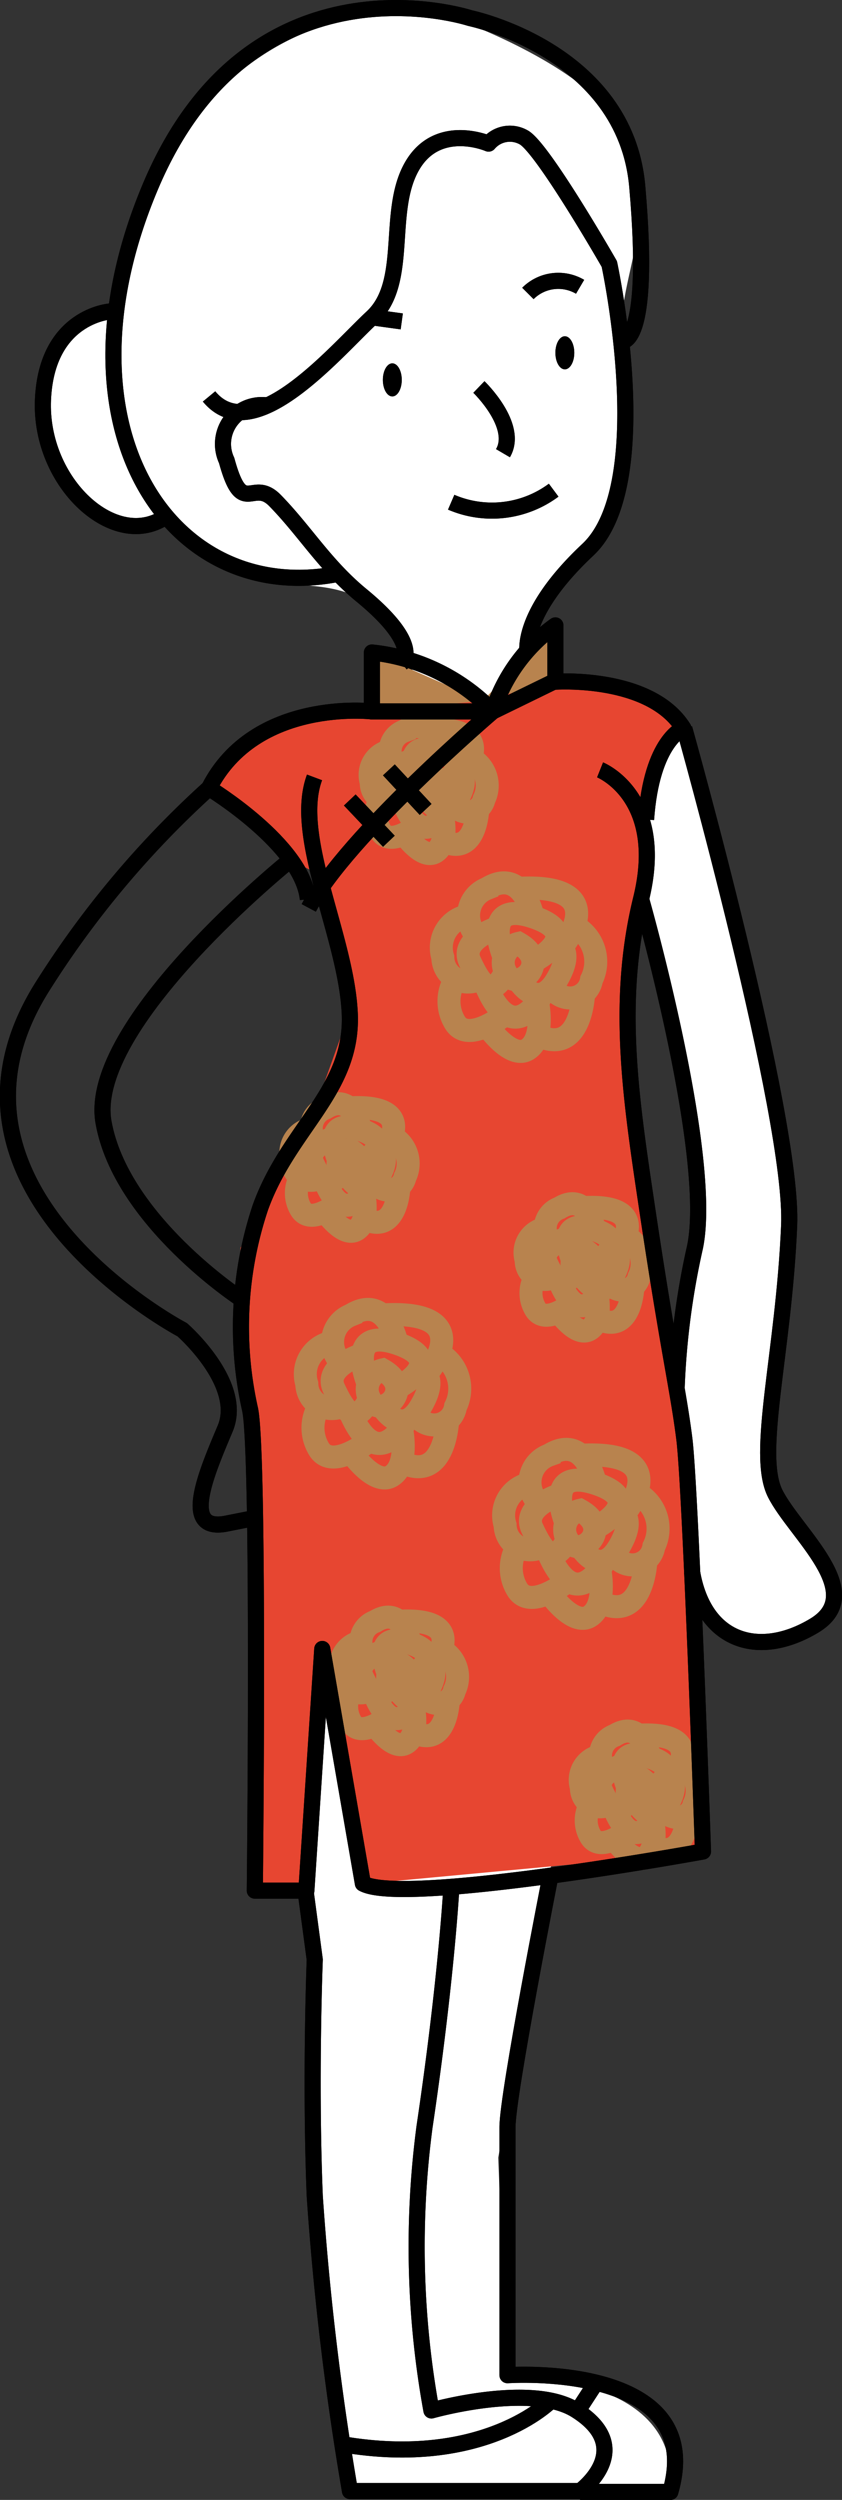 <svg xmlns="http://www.w3.org/2000/svg" viewBox="0 0 39.19 116.28"><rect x="0" y="0" width="39.19" height="116.28" fill="#333333" stroke="none"/><title>svg01People04</title><g id="圖層_2" data-name="圖層 2"><g id="svg01"><g id="svg01People04"><path id="_路徑_" data-name="&lt;路徑&gt;" d="M26.09,84.36l-2.9,16,.4,10.16s8.29-.26,7.58,5.43H16.28l-1.64-13.72L14.49,90l-1-11.39.7-5Z" fill="#fff"/><path id="_路徑_2" data-name="&lt;路徑&gt;" d="M31.85,33.88S36.94,52,36.73,57c-.25,5.94-1.58,10.62-.65,12.47s4.37,4.62,1.81,6.15-5.12.76-5.68-2.51l-1-9.68,1.5-7.81L29.84,41.07l-.57-4.54Z" fill="#fff"/><path id="_路徑_3" data-name="&lt;路徑&gt;" d="M20.13.49s7.5,2.39,9.08,5.95-.48,6.44-.29,9.44.83,8.3-2.63,10.77-2,10-4.88,7.81-1.66-4.1-3.65-5.93-4.42-1-5.72-1.64A45.09,45.09,0,0,1,7.76,24s-3.69,1.88-5.36-3a4.93,4.93,0,0,1,2.7-6.55S7.19.09,20.13.49Z" fill="#fff"/><path id="_路徑_4" data-name="&lt;路徑&gt;" d="M25.85,29.13l0,2.58s3.87.38,4.61.89a9,9,0,0,1,1.43,1.28l-2,3.3.25,2.23-1,5.07v5.72l2.06,12.57,1.33,17,.23,6.38L16.89,87.63,15,76.7l-.74,11.24H11.86L12,73l-.81-8.42V58.05l3.43-6.37,1.64-4.57-1-6.23L13.52,40,9.73,36.66,12.35,34l5-.93V30.34l5.63,2.74Z" fill="#e74631"/><polygon id="_路徑_5" data-name="&lt;路徑&gt;" points="17.32 30.34 22.46 32.6 17.32 33.09 17.32 30.34" fill="#b8834e"/><polygon id="_路徑_6" data-name="&lt;路徑&gt;" points="25.85 29.13 25.81 31.71 22.46 32.6 25.85 29.13" fill="#b8834e"/><g id="_群組_" data-name="&lt;群組&gt;"><path id="_路徑_7" data-name="&lt;路徑&gt;" d="M16.27,53.47a.7.7,0,0,0-.46,1C16.16,55.27,17.49,54.16,16.27,53.47Z" fill="none" stroke="#b8834e" stroke-miterlimit="10" stroke-width="1.07"/><path id="_路徑_8" data-name="&lt;路徑&gt;" d="M15.75,53.93s-.86-2,1-1.39,0,1.57,0,1.57" fill="none" stroke="#b8834e" stroke-miterlimit="10" stroke-width="1.07"/><path id="_路徑_9" data-name="&lt;路徑&gt;" d="M17.55,53.47s.73.12.07,1.28-1.37,0-1.37,0" fill="none" stroke="#b8834e" stroke-miterlimit="10" stroke-width="1.07"/><path id="_路徑_10" data-name="&lt;路徑&gt;" d="M15.56,52.91s-1.36.42-1,1.2.79,1.38,1.26.37" fill="none" stroke="#b8834e" stroke-miterlimit="10" stroke-width="1.07"/><path id="_路徑_11" data-name="&lt;路徑&gt;" d="M17.07,55.32s-1,1.86-1.92-.31" fill="none" stroke="#b8834e" stroke-miterlimit="10" stroke-width="1.07"/><path id="_路徑_12" data-name="&lt;路徑&gt;" d="M16.78,52.54s-.36-1.79-1.63-1a1,1,0,0,0-.29,1.72" fill="none" stroke="#b8834e" stroke-miterlimit="10" stroke-width="1.07"/><path id="_路徑_13" data-name="&lt;路徑&gt;" d="M17.9,53.47s1.68-2.13-1.65-1.94" fill="none" stroke="#b8834e" stroke-miterlimit="10" stroke-width="1.07"/><path id="_路徑_14" data-name="&lt;路徑&gt;" d="M18.32,52.91a1.42,1.42,0,0,1,.53,1.84.78.78,0,0,1-1.41.26" fill="none" stroke="#b8834e" stroke-miterlimit="10" stroke-width="1.07"/><path id="_路徑_15" data-name="&lt;路徑&gt;" d="M14.49,52.5A1.14,1.14,0,0,0,13.6,54a.88.88,0,0,0,1.31.79" fill="none" stroke="#b8834e" stroke-miterlimit="10" stroke-width="1.07"/><path id="_路徑_16" data-name="&lt;路徑&gt;" d="M14,54.75a1.45,1.45,0,0,0,0,1.49c.47.79,1.78-.3,1.78-.3" fill="none" stroke="#b8834e" stroke-miterlimit="10" stroke-width="1.07"/><path id="_路徑_17" data-name="&lt;路徑&gt;" d="M15.15,56.36s.84,1.22,1.44.84.36-1.56.36-1.56" fill="none" stroke="#b8834e" stroke-miterlimit="10" stroke-width="1.07"/><path id="_路徑_18" data-name="&lt;路徑&gt;" d="M18.57,55.18s-.06,2.32-1.64,1.5" fill="none" stroke="#b8834e" stroke-miterlimit="10" stroke-width="1.07"/></g><g id="_群組_2" data-name="&lt;群組&gt;"><path id="_路徑_19" data-name="&lt;路徑&gt;" d="M27.16,58.11a.7.7,0,0,0-.46,1C27,59.91,28.38,58.8,27.16,58.11Z" fill="none" stroke="#b8834e" stroke-miterlimit="10" stroke-width="1.07"/><path id="_路徑_20" data-name="&lt;路徑&gt;" d="M26.64,58.58s-.86-2,1-1.39,0,1.57,0,1.57" fill="none" stroke="#b8834e" stroke-miterlimit="10" stroke-width="1.07"/><path id="_路徑_21" data-name="&lt;路徑&gt;" d="M28.44,58.11s.73.12.07,1.28-1.37,0-1.37,0" fill="none" stroke="#b8834e" stroke-miterlimit="10" stroke-width="1.07"/><path id="_路徑_22" data-name="&lt;路徑&gt;" d="M26.44,57.56s-1.36.42-1,1.2.79,1.38,1.26.37" fill="none" stroke="#b8834e" stroke-miterlimit="10" stroke-width="1.07"/><path id="_路徑_23" data-name="&lt;路徑&gt;" d="M28,60s-1,1.86-1.92-.31" fill="none" stroke="#b8834e" stroke-miterlimit="10" stroke-width="1.07"/><path id="_路徑_24" data-name="&lt;路徑&gt;" d="M27.67,57.19s-.36-1.79-1.63-1a1,1,0,0,0-.29,1.72" fill="none" stroke="#b8834e" stroke-miterlimit="10" stroke-width="1.07"/><path id="_路徑_25" data-name="&lt;路徑&gt;" d="M28.78,58.11s1.68-2.13-1.65-1.94" fill="none" stroke="#b8834e" stroke-miterlimit="10" stroke-width="1.07"/><path id="_路徑_26" data-name="&lt;路徑&gt;" d="M29.21,57.56a1.42,1.42,0,0,1,.53,1.84.78.78,0,0,1-1.41.26" fill="none" stroke="#b8834e" stroke-miterlimit="10" stroke-width="1.07"/><path id="_路徑_27" data-name="&lt;路徑&gt;" d="M25.38,57.14a1.14,1.14,0,0,0-.89,1.47.88.88,0,0,0,1.31.79" fill="none" stroke="#b8834e" stroke-miterlimit="10" stroke-width="1.07"/><path id="_路徑_28" data-name="&lt;路徑&gt;" d="M24.92,59.4a1.45,1.45,0,0,0,0,1.49c.47.79,1.78-.3,1.78-.3" fill="none" stroke="#b8834e" stroke-miterlimit="10" stroke-width="1.07"/><path id="_路徑_29" data-name="&lt;路徑&gt;" d="M26,61s.84,1.22,1.44.84.36-1.56.36-1.56" fill="none" stroke="#b8834e" stroke-miterlimit="10" stroke-width="1.07"/><path id="_路徑_30" data-name="&lt;路徑&gt;" d="M29.46,59.83s-.06,2.32-1.64,1.5" fill="none" stroke="#b8834e" stroke-miterlimit="10" stroke-width="1.07"/></g><g id="_群組_3" data-name="&lt;群組&gt;"><path id="_路徑_31" data-name="&lt;路徑&gt;" d="M18.58,77.35a.7.7,0,0,0-.46,1C18.46,79.15,19.79,78,18.58,77.35Z" fill="none" stroke="#b8834e" stroke-miterlimit="10" stroke-width="1.07"/><path id="_路徑_32" data-name="&lt;路徑&gt;" d="M18.06,77.81s-.86-2,1-1.39,0,1.57,0,1.57" fill="none" stroke="#b8834e" stroke-miterlimit="10" stroke-width="1.07"/><path id="_路徑_33" data-name="&lt;路徑&gt;" d="M19.85,77.35s.73.12.07,1.28-1.37,0-1.37,0" fill="none" stroke="#b8834e" stroke-miterlimit="10" stroke-width="1.07"/><path id="_路徑_34" data-name="&lt;路徑&gt;" d="M17.86,76.79s-1.36.42-1,1.2.79,1.38,1.26.37" fill="none" stroke="#b8834e" stroke-miterlimit="10" stroke-width="1.07"/><path id="_路徑_35" data-name="&lt;路徑&gt;" d="M19.38,79.2s-1,1.86-1.92-.31" fill="none" stroke="#b8834e" stroke-miterlimit="10" stroke-width="1.07"/><path id="_路徑_36" data-name="&lt;路徑&gt;" d="M19.09,76.42s-.36-1.79-1.63-1a1,1,0,0,0-.29,1.72" fill="none" stroke="#b8834e" stroke-miterlimit="10" stroke-width="1.07"/><path id="_路徑_37" data-name="&lt;路徑&gt;" d="M20.2,77.35s1.68-2.13-1.65-1.94" fill="none" stroke="#b8834e" stroke-miterlimit="10" stroke-width="1.07"/><path id="_路徑_38" data-name="&lt;路徑&gt;" d="M20.62,76.79a1.42,1.42,0,0,1,.53,1.84.78.78,0,0,1-1.41.26" fill="none" stroke="#b8834e" stroke-miterlimit="10" stroke-width="1.07"/><path id="_路徑_39" data-name="&lt;路徑&gt;" d="M16.8,76.37a1.14,1.14,0,0,0-.89,1.47.88.88,0,0,0,1.31.79" fill="none" stroke="#b8834e" stroke-miterlimit="10" stroke-width="1.07"/><path id="_路徑_40" data-name="&lt;路徑&gt;" d="M16.34,78.63a1.45,1.45,0,0,0,0,1.49c.47.79,1.78-.3,1.78-.3" fill="none" stroke="#b8834e" stroke-miterlimit="10" stroke-width="1.07"/><path id="_路徑_41" data-name="&lt;路徑&gt;" d="M17.46,80.24s.84,1.22,1.44.84.36-1.56.36-1.56" fill="none" stroke="#b8834e" stroke-miterlimit="10" stroke-width="1.07"/><path id="_路徑_42" data-name="&lt;路徑&gt;" d="M20.87,79.06s-.06,2.32-1.64,1.5" fill="none" stroke="#b8834e" stroke-miterlimit="10" stroke-width="1.07"/></g><g id="_群組_4" data-name="&lt;群組&gt;"><path id="_路徑_43" data-name="&lt;路徑&gt;" d="M29.73,82.65a.7.7,0,0,0-.46,1C29.61,84.44,30.94,83.33,29.73,82.65Z" fill="none" stroke="#b8834e" stroke-miterlimit="10" stroke-width="1.07"/><path id="_路徑_44" data-name="&lt;路徑&gt;" d="M29.21,83.11s-.86-2,1-1.39,0,1.57,0,1.57" fill="none" stroke="#b8834e" stroke-miterlimit="10" stroke-width="1.07"/><path id="_路徑_45" data-name="&lt;路徑&gt;" d="M31,82.65s.73.12.07,1.28-1.37,0-1.37,0" fill="none" stroke="#b8834e" stroke-miterlimit="10" stroke-width="1.07"/><path id="_路徑_46" data-name="&lt;路徑&gt;" d="M29,82.09s-1.36.42-1,1.2.79,1.38,1.26.37" fill="none" stroke="#b8834e" stroke-miterlimit="10" stroke-width="1.07"/><path id="_路徑_47" data-name="&lt;路徑&gt;" d="M30.53,84.5s-1,1.86-1.92-.31" fill="none" stroke="#b8834e" stroke-miterlimit="10" stroke-width="1.07"/><path id="_路徑_48" data-name="&lt;路徑&gt;" d="M30.24,81.72s-.36-1.79-1.63-1a1,1,0,0,0-.29,1.72" fill="none" stroke="#b8834e" stroke-miterlimit="10" stroke-width="1.07"/><path id="_路徑_49" data-name="&lt;路徑&gt;" d="M31.35,82.65S33,80.52,29.7,80.71" fill="none" stroke="#b8834e" stroke-miterlimit="10" stroke-width="1.07"/><path id="_路徑_50" data-name="&lt;路徑&gt;" d="M31.77,82.09a1.42,1.42,0,0,1,.53,1.84.78.78,0,0,1-1.41.26" fill="none" stroke="#b8834e" stroke-miterlimit="10" stroke-width="1.07"/><path id="_路徑_51" data-name="&lt;路徑&gt;" d="M27.95,81.67a1.14,1.14,0,0,0-.89,1.47.88.88,0,0,0,1.31.79" fill="none" stroke="#b8834e" stroke-miterlimit="10" stroke-width="1.07"/><path id="_路徑_52" data-name="&lt;路徑&gt;" d="M27.49,83.93a1.45,1.45,0,0,0,0,1.49c.47.79,1.78-.3,1.78-.3" fill="none" stroke="#b8834e" stroke-miterlimit="10" stroke-width="1.07"/><path id="_路徑_53" data-name="&lt;路徑&gt;" d="M28.6,85.54s.84,1.22,1.44.84.36-1.56.36-1.56" fill="none" stroke="#b8834e" stroke-miterlimit="10" stroke-width="1.07"/><path id="_路徑_54" data-name="&lt;路徑&gt;" d="M32,84.36s-.06,2.32-1.64,1.5" fill="none" stroke="#b8834e" stroke-miterlimit="10" stroke-width="1.07"/></g><g id="_群組_5" data-name="&lt;群組&gt;"><path id="_路徑_55" data-name="&lt;路徑&gt;" d="M19.94,35.89a.7.7,0,0,0-.46,1C19.83,37.69,21.16,36.58,19.94,35.89Z" fill="none" stroke="#b8834e" stroke-miterlimit="10" stroke-width="1.07"/><path id="_路徑_56" data-name="&lt;路徑&gt;" d="M19.42,36.35s-.86-2,1-1.39,0,1.57,0,1.57" fill="none" stroke="#b8834e" stroke-miterlimit="10" stroke-width="1.07"/><path id="_路徑_57" data-name="&lt;路徑&gt;" d="M21.22,35.89s.73.12.07,1.28-1.37,0-1.37,0" fill="none" stroke="#b8834e" stroke-miterlimit="10" stroke-width="1.07"/><path id="_路徑_58" data-name="&lt;路徑&gt;" d="M19.23,35.33s-1.36.42-1,1.2.79,1.38,1.26.37" fill="none" stroke="#b8834e" stroke-miterlimit="10" stroke-width="1.07"/><path id="_路徑_59" data-name="&lt;路徑&gt;" d="M20.74,37.74s-1,1.86-1.92-.31" fill="none" stroke="#b8834e" stroke-miterlimit="10" stroke-width="1.07"/><path id="_路徑_60" data-name="&lt;路徑&gt;" d="M20.45,35s-.36-1.79-1.63-1a1,1,0,0,0-.29,1.72" fill="none" stroke="#b8834e" stroke-miterlimit="10" stroke-width="1.07"/><path id="_路徑_61" data-name="&lt;路徑&gt;" d="M21.57,35.89s1.68-2.13-1.65-1.94" fill="none" stroke="#b8834e" stroke-miterlimit="10" stroke-width="1.07"/><path id="_路徑_62" data-name="&lt;路徑&gt;" d="M22,35.33a1.42,1.42,0,0,1,.53,1.84.78.78,0,0,1-1.41.26" fill="none" stroke="#b8834e" stroke-miterlimit="10" stroke-width="1.07"/><path id="_路徑_63" data-name="&lt;路徑&gt;" d="M18.17,34.92a1.14,1.14,0,0,0-.89,1.47.88.88,0,0,0,1.31.79" fill="none" stroke="#b8834e" stroke-miterlimit="10" stroke-width="1.07"/><path id="_路徑_64" data-name="&lt;路徑&gt;" d="M17.71,37.17a1.45,1.45,0,0,0,0,1.49c.47.79,1.78-.3,1.78-.3" fill="none" stroke="#b8834e" stroke-miterlimit="10" stroke-width="1.07"/><path id="_路徑_65" data-name="&lt;路徑&gt;" d="M18.82,38.79s.84,1.22,1.44.84.36-1.56.36-1.56" fill="none" stroke="#b8834e" stroke-miterlimit="10" stroke-width="1.07"/><path id="_路徑_66" data-name="&lt;路徑&gt;" d="M22.24,37.6s-.06,2.32-1.64,1.5" fill="none" stroke="#b8834e" stroke-miterlimit="10" stroke-width="1.07"/></g><g id="_群組_6" data-name="&lt;群組&gt;"><path id="_路徑_67" data-name="&lt;路徑&gt;" d="M24.14,43.88a.92.92,0,0,0-.61,1.33C24,46.25,25.74,44.79,24.14,43.88Z" fill="none" stroke="#b8834e" stroke-miterlimit="10" stroke-width="1.07"/><path id="_路徑_68" data-name="&lt;路徑&gt;" d="M23.45,44.49s-1.14-2.67,1.36-1.84,0,2.07,0,2.07" fill="none" stroke="#b8834e" stroke-miterlimit="10" stroke-width="1.07"/><path id="_路徑_69" data-name="&lt;路徑&gt;" d="M25.82,43.88s1,.15.1,1.69-1.81,0-1.81,0" fill="none" stroke="#b8834e" stroke-miterlimit="10" stroke-width="1.07"/><path id="_路徑_70" data-name="&lt;路徑&gt;" d="M23.19,43.14s-1.8.55-1.32,1.58,1,1.82,1.66.49" fill="none" stroke="#b8834e" stroke-miterlimit="10" stroke-width="1.07"/><path id="_路徑_71" data-name="&lt;路徑&gt;" d="M25.19,46.33s-1.28,2.46-2.54-.41" fill="none" stroke="#b8834e" stroke-miterlimit="10" stroke-width="1.07"/><path id="_路徑_72" data-name="&lt;路徑&gt;" d="M24.81,42.65s-.47-2.36-2.15-1.32a1.35,1.35,0,0,0-.39,2.27" fill="none" stroke="#b8834e" stroke-miterlimit="10" stroke-width="1.07"/><path id="_路徑_73" data-name="&lt;路徑&gt;" d="M26.28,43.88s2.22-2.81-2.18-2.56" fill="none" stroke="#b8834e" stroke-miterlimit="10" stroke-width="1.07"/><path id="_路徑_74" data-name="&lt;路徑&gt;" d="M26.84,43.14a1.87,1.87,0,0,1,.69,2.43,1,1,0,0,1-1.86.34" fill="none" stroke="#b8834e" stroke-miterlimit="10" stroke-width="1.07"/><path id="_路徑_75" data-name="&lt;路徑&gt;" d="M21.79,42.59a1.51,1.51,0,0,0-1.18,1.94,1.17,1.17,0,0,0,1.74,1" fill="none" stroke="#b8834e" stroke-miterlimit="10" stroke-width="1.07"/><path id="_路徑_76" data-name="&lt;路徑&gt;" d="M21.18,45.57a1.91,1.91,0,0,0,0,2c.62,1,2.34-.39,2.34-.39" fill="none" stroke="#b8834e" stroke-miterlimit="10" stroke-width="1.07"/><path id="_路徑_77" data-name="&lt;路徑&gt;" d="M22.66,47.7s1.11,1.61,1.9,1.11.48-2.07.48-2.07" fill="none" stroke="#b8834e" stroke-miterlimit="10" stroke-width="1.07"/><path id="_路徑_78" data-name="&lt;路徑&gt;" d="M27.17,46.14s-.08,3.06-2.17,2" fill="none" stroke="#b8834e" stroke-miterlimit="10" stroke-width="1.07"/></g><g id="_群組_7" data-name="&lt;群組&gt;"><path id="_路徑_79" data-name="&lt;路徑&gt;" d="M17.81,63.72a.92.92,0,0,0-.61,1.33C17.66,66.09,19.41,64.63,17.81,63.72Z" fill="none" stroke="#b8834e" stroke-miterlimit="10" stroke-width="1.07"/><path id="_路徑_80" data-name="&lt;路徑&gt;" d="M17.12,64.33S16,61.66,18.48,62.49s0,2.07,0,2.07" fill="none" stroke="#b8834e" stroke-miterlimit="10" stroke-width="1.07"/><path id="_路徑_81" data-name="&lt;路徑&gt;" d="M19.49,63.72s1,.15.1,1.69-1.81,0-1.81,0" fill="none" stroke="#b8834e" stroke-miterlimit="10" stroke-width="1.07"/><path id="_路徑_82" data-name="&lt;路徑&gt;" d="M16.86,63s-1.8.55-1.32,1.58,1,1.82,1.66.49" fill="none" stroke="#b8834e" stroke-miterlimit="10" stroke-width="1.07"/><path id="_路徑_83" data-name="&lt;路徑&gt;" d="M18.86,66.16s-1.28,2.46-2.54-.41" fill="none" stroke="#b8834e" stroke-miterlimit="10" stroke-width="1.07"/><path id="_路徑_84" data-name="&lt;路徑&gt;" d="M18.48,62.49s-.47-2.36-2.15-1.32a1.35,1.35,0,0,0-.39,2.27" fill="none" stroke="#b8834e" stroke-miterlimit="10" stroke-width="1.07"/><path id="_路徑_85" data-name="&lt;路徑&gt;" d="M20,63.72s2.22-2.81-2.18-2.56" fill="none" stroke="#b8834e" stroke-miterlimit="10" stroke-width="1.07"/><path id="_路徑_86" data-name="&lt;路徑&gt;" d="M20.51,63a1.87,1.87,0,0,1,.69,2.43,1,1,0,0,1-1.86.34" fill="none" stroke="#b8834e" stroke-miterlimit="10" stroke-width="1.07"/><path id="_路徑_87" data-name="&lt;路徑&gt;" d="M15.46,62.43a1.51,1.51,0,0,0-1.18,1.94,1.17,1.17,0,0,0,1.74,1" fill="none" stroke="#b8834e" stroke-miterlimit="10" stroke-width="1.07"/><path id="_路徑_88" data-name="&lt;路徑&gt;" d="M14.85,65.41a1.91,1.91,0,0,0,0,2c.62,1,2.34-.39,2.34-.39" fill="none" stroke="#b8834e" stroke-miterlimit="10" stroke-width="1.07"/><path id="_路徑_89" data-name="&lt;路徑&gt;" d="M16.33,67.54s1.11,1.61,1.9,1.11.48-2.07.48-2.07" fill="none" stroke="#b8834e" stroke-miterlimit="10" stroke-width="1.07"/><path id="_路徑_90" data-name="&lt;路徑&gt;" d="M20.84,66s-.08,3.06-2.17,2" fill="none" stroke="#b8834e" stroke-miterlimit="10" stroke-width="1.07"/></g><g id="_群組_8" data-name="&lt;群組&gt;"><path id="_路徑_91" data-name="&lt;路徑&gt;" d="M27,70.25a.92.92,0,0,0-.61,1.33C26.88,72.62,28.64,71.16,27,70.25Z" fill="none" stroke="#b8834e" stroke-miterlimit="10" stroke-width="1.07"/><path id="_路徑_92" data-name="&lt;路徑&gt;" d="M26.35,70.86S25.21,68.19,27.71,69s0,2.07,0,2.07" fill="none" stroke="#b8834e" stroke-miterlimit="10" stroke-width="1.07"/><path id="_路徑_93" data-name="&lt;路徑&gt;" d="M28.72,70.25s1,.15.1,1.69-1.81,0-1.81,0" fill="none" stroke="#b8834e" stroke-miterlimit="10" stroke-width="1.07"/><path id="_路徑_94" data-name="&lt;路徑&gt;" d="M26.09,69.51s-1.8.55-1.32,1.58,1,1.82,1.66.49" fill="none" stroke="#b8834e" stroke-miterlimit="10" stroke-width="1.07"/><path id="_路徑_95" data-name="&lt;路徑&gt;" d="M28.09,72.7s-1.28,2.46-2.54-.41" fill="none" stroke="#b8834e" stroke-miterlimit="10" stroke-width="1.07"/><path id="_路徑_96" data-name="&lt;路徑&gt;" d="M27.71,69s-.47-2.36-2.15-1.32A1.35,1.35,0,0,0,25.17,70" fill="none" stroke="#b8834e" stroke-miterlimit="10" stroke-width="1.07"/><path id="_路徑_97" data-name="&lt;路徑&gt;" d="M29.18,70.25s2.22-2.81-2.18-2.56" fill="none" stroke="#b8834e" stroke-miterlimit="10" stroke-width="1.07"/><path id="_路徑_98" data-name="&lt;路徑&gt;" d="M29.74,69.51a1.87,1.87,0,0,1,.69,2.43,1,1,0,0,1-1.86.34" fill="none" stroke="#b8834e" stroke-miterlimit="10" stroke-width="1.07"/><path id="_路徑_99" data-name="&lt;路徑&gt;" d="M24.69,69a1.51,1.51,0,0,0-1.18,1.94,1.17,1.17,0,0,0,1.74,1" fill="none" stroke="#b8834e" stroke-miterlimit="10" stroke-width="1.07"/><path id="_路徑_100" data-name="&lt;路徑&gt;" d="M24.08,71.94a1.91,1.91,0,0,0,0,2c.62,1,2.34-.39,2.34-.39" fill="none" stroke="#b8834e" stroke-miterlimit="10" stroke-width="1.07"/><path id="_路徑_101" data-name="&lt;路徑&gt;" d="M25.55,74.07s1.11,1.61,1.9,1.11.48-2.07.48-2.07" fill="none" stroke="#b8834e" stroke-miterlimit="10" stroke-width="1.07"/><path id="_路徑_102" data-name="&lt;路徑&gt;" d="M30.07,72.51s-.08,3.06-2.17,2" fill="none" stroke="#b8834e" stroke-miterlimit="10" stroke-width="1.07"/></g><g id="_群組_9" data-name="&lt;群組&gt;"><path id="_路徑_103" data-name="&lt;路徑&gt;" d="M12.45,18.86a1.81,1.81,0,0,0-1.9,2.56c.74,2.71,1.19.78,2.25,1.86,1.39,1.42,2.32,3,4,4.39,2.92,2.39,1.9,3.17,1.9,3.17" fill="none" stroke="#000" stroke-linejoin="round" stroke-width="0.75"/><path id="_路徑_104" data-name="&lt;路徑&gt;" d="M9.73,18.44c2.06,2.49,5.85-2.06,7.59-3.68s.65-4.88,1.84-7,3.58-1.08,3.58-1.08a1.3,1.3,0,0,1,1.67-.27c.93.6,3.95,5.87,3.95,5.87s2.22,10.27-1,13.29-2.8,4.83-2.8,4.83" fill="none" stroke="#000" stroke-linejoin="round" stroke-width="0.75"/><path id="_路徑_105" data-name="&lt;路徑&gt;" d="M15.75,26.69C7.92,28.25,2.29,19.85,7,8.68S21.87.84,21.87.84s7.23,1.49,7.79,7.83c.67,7.61-.75,7.2-.75,7.2" fill="none" stroke="#000" stroke-linejoin="round" stroke-width="0.75"/><path id="_路徑_106" data-name="&lt;路徑&gt;" d="M5.11,14.49S2.17,14.7,2,18.59,5.39,25.71,7.76,24" fill="none" stroke="#000" stroke-linejoin="round" stroke-width="0.75"/><ellipse id="_路徑_107" data-name="&lt;路徑&gt;" cx="26.29" cy="16.41" rx="0.44" ry="0.77"/><ellipse id="_路徑_108" data-name="&lt;路徑&gt;" cx="18.26" cy="17.67" rx="0.44" ry="0.77"/><path d="M24.57,13.65A2,2,0,0,1,27,13.34" fill="none" stroke="#000" stroke-miterlimit="10" stroke-width="0.75"/><line id="_路徑_109" data-name="&lt;路徑&gt;" x1="18.7" y1="14.95" x2="17.32" y2="14.76" fill="none" stroke="#000" stroke-miterlimit="10" stroke-width="0.75"/><path id="_路徑_110" data-name="&lt;路徑&gt;" d="M22.29,18s1.87,1.8,1.12,3.08" fill="none" stroke="#000" stroke-miterlimit="10" stroke-width="0.75"/><path id="_路徑_111" data-name="&lt;路徑&gt;" d="M21,23.36a4.81,4.81,0,0,0,4.77-.56" fill="none" stroke="#000" stroke-miterlimit="10" stroke-width="0.75"/><path id="_路徑_112" data-name="&lt;路徑&gt;" d="M22.94,33.09a9.14,9.14,0,0,0-5.63-2.74v2.74Z" fill="none" stroke="#000" stroke-linejoin="round" stroke-width="0.75"/><path id="_路徑_113" data-name="&lt;路徑&gt;" d="M22.94,33.09a7.86,7.86,0,0,1,2.91-4l0,2.58Z" fill="none" stroke="#000" stroke-linejoin="round" stroke-width="0.75"/><path id="_路徑_114" data-name="&lt;路徑&gt;" d="M22.94,33.09s-6.77,5.77-8.57,9.14" fill="none" stroke="#000" stroke-linejoin="round" stroke-width="0.75"/><path id="_路徑_115" data-name="&lt;路徑&gt;" d="M27.93,35.81s3.08,1.23,1.91,6-.49,9.25.27,14.33c1,6.71,1.44,8.41,1.74,10.77s.87,19.21.87,19.21-13.9,2.54-15.83,1.49L15,76.7l-.74,11.24H11.86s.22-20.32-.22-22.38a17.53,17.53,0,0,1,.48-9.4c1.33-3.69,4.31-5.42,4.16-9s-2.67-8.25-1.64-11" fill="none" stroke="#000" stroke-linejoin="round" stroke-width="0.75"/><path id="_路徑_116" data-name="&lt;路徑&gt;" d="M17.32,33.09s-5.45-.64-7.59,3.57c0,0,4.35,2.64,4.6,5.17" fill="none" stroke="#000" stroke-linejoin="round" stroke-width="0.75"/><path id="_路徑_117" data-name="&lt;路徑&gt;" d="M25.81,31.71s4.45-.32,6,2.17c0,0-1.48.54-1.74,4.24" fill="none" stroke="#000" stroke-linejoin="round" stroke-width="0.75"/><line id="_路徑_118" data-name="&lt;路徑&gt;" x1="16.28" y1="37.21" x2="18.1" y2="39.13" fill="none" stroke="#000" stroke-linejoin="round" stroke-width="0.75"/><line id="_路徑_119" data-name="&lt;路徑&gt;" x1="18.1" y1="35.81" x2="19.81" y2="37.65" fill="none" stroke="#000" stroke-linejoin="round" stroke-width="0.75"/><path id="_路徑_120" data-name="&lt;路徑&gt;" d="M31.85,33.88S36.94,52,36.73,57c-.25,5.94-1.58,10.62-.65,12.47s4.37,4.62,1.81,6.15-5.12.76-5.68-2.51" fill="none" stroke="#000" stroke-linejoin="round" stroke-width="0.75"/><path id="_路徑_121" data-name="&lt;路徑&gt;" d="M29.84,41.82S33.23,53.73,32.35,58a35.73,35.73,0,0,0-.86,6.65" fill="none" stroke="#000" stroke-linejoin="round" stroke-width="0.75"/><path id="_路徑_122" data-name="&lt;路徑&gt;" d="M9.73,36.66A44.19,44.19,0,0,0,2,45.85c-6,9.44,6.48,16,6.48,16s2.88,2.51,2,4.6-2.05,4.79,0,4.43L12,70.58" fill="none" stroke="#000" stroke-linejoin="round" stroke-width="0.75"/><path id="_路徑_123" data-name="&lt;路徑&gt;" d="M13.52,40S4,47.65,4.82,52.21s6.39,8.2,6.39,8.2" fill="none" stroke="#000" stroke-linejoin="round" stroke-width="0.75"/><path id="_路徑_124" data-name="&lt;路徑&gt;" d="M14.22,87.94l.43,3.21s-.22,5.57,0,11a136.13,136.13,0,0,0,1.64,13.72H27s2.66-1.95-.17-3.75c-2.07-1.33-6.75,0-6.75,0a42.56,42.56,0,0,1-.32-13.2c1-6.71,1.24-11,1.24-11" fill="none" stroke="#000" stroke-linejoin="round" stroke-width="0.75"/><path id="_路徑_125" data-name="&lt;路徑&gt;" d="M25.62,111.69s-3.09,3.13-9.69,2" fill="none" stroke="#000" stroke-linejoin="round" stroke-width="0.75"/><path id="_路徑_126" data-name="&lt;路徑&gt;" d="M25.62,87.26s-2,10.15-2,11.68,0,11.54,0,11.54,9.34-.66,7.58,5.43H27" fill="none" stroke="#000" stroke-linejoin="round" stroke-width="0.75"/><line id="_路徑_127" data-name="&lt;路徑&gt;" x1="27.74" y1="110.83" x2="26.88" y2="112.15" fill="none" stroke="#000" stroke-linejoin="round" stroke-width="0.75"/></g><g id="_群組_10" data-name="&lt;群組&gt;"><path id="_路徑_128" data-name="&lt;路徑&gt;" d="M12.45,18.86a1.81,1.81,0,0,0-1.9,2.56c.74,2.71,1.19.78,2.25,1.86,1.39,1.42,2.32,3,4,4.39,2.92,2.39,1.9,3.17,1.9,3.17" fill="none" stroke="#000" stroke-linejoin="round" stroke-width="0.75"/><path id="_路徑_129" data-name="&lt;路徑&gt;" d="M9.73,18.44c2.06,2.49,5.85-2.06,7.59-3.68s.65-4.88,1.84-7,3.58-1.08,3.58-1.08a1.3,1.3,0,0,1,1.67-.27c.93.6,3.95,5.87,3.95,5.87s2.22,10.27-1,13.29-2.8,4.83-2.8,4.83" fill="none" stroke="#000" stroke-linejoin="round" stroke-width="0.75"/><path id="_路徑_130" data-name="&lt;路徑&gt;" d="M15.75,26.69C7.92,28.25,2.29,19.85,7,8.68S21.87.84,21.87.84s7.23,1.49,7.79,7.83c.67,7.61-.75,7.2-.75,7.2" fill="none" stroke="#000" stroke-linejoin="round" stroke-width="0.75"/><path id="_路徑_131" data-name="&lt;路徑&gt;" d="M5.11,14.49S2.17,14.7,2,18.59,5.39,25.71,7.76,24" fill="none" stroke="#000" stroke-linejoin="round" stroke-width="0.75"/><ellipse id="_路徑_132" data-name="&lt;路徑&gt;" cx="26.29" cy="16.41" rx="0.44" ry="0.77"/><ellipse id="_路徑_133" data-name="&lt;路徑&gt;" cx="18.26" cy="17.67" rx="0.44" ry="0.77"/><path d="M24.57,13.65A2,2,0,0,1,27,13.34" fill="none" stroke="#000" stroke-miterlimit="10" stroke-width="0.75"/><line id="_路徑_134" data-name="&lt;路徑&gt;" x1="18.7" y1="14.95" x2="17.32" y2="14.76" fill="none" stroke="#000" stroke-miterlimit="10" stroke-width="0.75"/><path id="_路徑_135" data-name="&lt;路徑&gt;" d="M22.29,18s1.87,1.8,1.12,3.08" fill="none" stroke="#000" stroke-miterlimit="10" stroke-width="0.75"/><path id="_路徑_136" data-name="&lt;路徑&gt;" d="M21,23.36a4.81,4.81,0,0,0,4.77-.56" fill="none" stroke="#000" stroke-miterlimit="10" stroke-width="0.75"/><path id="_路徑_137" data-name="&lt;路徑&gt;" d="M22.94,33.09a9.14,9.14,0,0,0-5.63-2.74v2.74Z" fill="none" stroke="#000" stroke-linejoin="round" stroke-width="0.75"/><path id="_路徑_138" data-name="&lt;路徑&gt;" d="M22.94,33.09a7.86,7.86,0,0,1,2.91-4l0,2.58Z" fill="none" stroke="#000" stroke-linejoin="round" stroke-width="0.75"/><path id="_路徑_139" data-name="&lt;路徑&gt;" d="M22.94,33.09s-6.77,5.77-8.57,9.14" fill="none" stroke="#000" stroke-linejoin="round" stroke-width="0.75"/><path id="_路徑_140" data-name="&lt;路徑&gt;" d="M27.93,35.81s3.08,1.23,1.91,6-.49,9.25.27,14.33c1,6.71,1.44,8.41,1.74,10.77s.87,19.21.87,19.21-13.9,2.54-15.83,1.49L15,76.7l-.74,11.24H11.86s.22-20.32-.22-22.38a17.53,17.53,0,0,1,.48-9.4c1.33-3.69,4.31-5.42,4.16-9s-2.67-8.25-1.64-11" fill="none" stroke="#000" stroke-linejoin="round" stroke-width="0.75"/><path id="_路徑_141" data-name="&lt;路徑&gt;" d="M17.32,33.09s-5.45-.64-7.59,3.57c0,0,4.35,2.64,4.6,5.17" fill="none" stroke="#000" stroke-linejoin="round" stroke-width="0.75"/><path id="_路徑_142" data-name="&lt;路徑&gt;" d="M25.81,31.71s4.45-.32,6,2.17c0,0-1.48.54-1.74,4.24" fill="none" stroke="#000" stroke-linejoin="round" stroke-width="0.75"/><line id="_路徑_143" data-name="&lt;路徑&gt;" x1="16.28" y1="37.21" x2="18.1" y2="39.13" fill="none" stroke="#000" stroke-linejoin="round" stroke-width="0.75"/><line id="_路徑_144" data-name="&lt;路徑&gt;" x1="18.1" y1="35.81" x2="19.81" y2="37.65" fill="none" stroke="#000" stroke-linejoin="round" stroke-width="0.75"/><path id="_路徑_145" data-name="&lt;路徑&gt;" d="M31.85,33.88S36.94,52,36.73,57c-.25,5.94-1.58,10.62-.65,12.47s4.37,4.62,1.81,6.15-5.12.76-5.68-2.51" fill="none" stroke="#000" stroke-linejoin="round" stroke-width="0.75"/><path id="_路徑_146" data-name="&lt;路徑&gt;" d="M29.84,41.82S33.23,53.73,32.35,58a35.73,35.73,0,0,0-.86,6.65" fill="none" stroke="#000" stroke-linejoin="round" stroke-width="0.75"/><path id="_路徑_147" data-name="&lt;路徑&gt;" d="M9.73,36.66A44.19,44.19,0,0,0,2,45.85c-6,9.44,6.48,16,6.48,16s2.88,2.51,2,4.6-2.05,4.79,0,4.43L12,70.58" fill="none" stroke="#000" stroke-linejoin="round" stroke-width="0.75"/><path id="_路徑_148" data-name="&lt;路徑&gt;" d="M13.52,40S4,47.65,4.82,52.21s6.39,8.2,6.39,8.2" fill="none" stroke="#000" stroke-linejoin="round" stroke-width="0.75"/><path id="_路徑_149" data-name="&lt;路徑&gt;" d="M14.22,87.94l.43,3.21s-.22,5.57,0,11a136.13,136.13,0,0,0,1.64,13.72H27s2.66-1.95-.17-3.75c-2.07-1.33-6.75,0-6.75,0a42.56,42.56,0,0,1-.32-13.2c1-6.71,1.24-11,1.24-11" fill="none" stroke="#000" stroke-linejoin="round" stroke-width="0.75"/><path id="_路徑_150" data-name="&lt;路徑&gt;" d="M25.62,111.69s-3.09,3.13-9.69,2" fill="none" stroke="#000" stroke-linejoin="round" stroke-width="0.75"/><path id="_路徑_151" data-name="&lt;路徑&gt;" d="M25.62,87.26s-2,10.15-2,11.68,0,11.54,0,11.54,9.34-.66,7.58,5.43H27" fill="none" stroke="#000" stroke-linejoin="round" stroke-width="0.75"/><line id="_路徑_152" data-name="&lt;路徑&gt;" x1="27.74" y1="110.83" x2="26.88" y2="112.15" fill="none" stroke="#000" stroke-linejoin="round" stroke-width="0.75"/></g></g></g></g></svg>